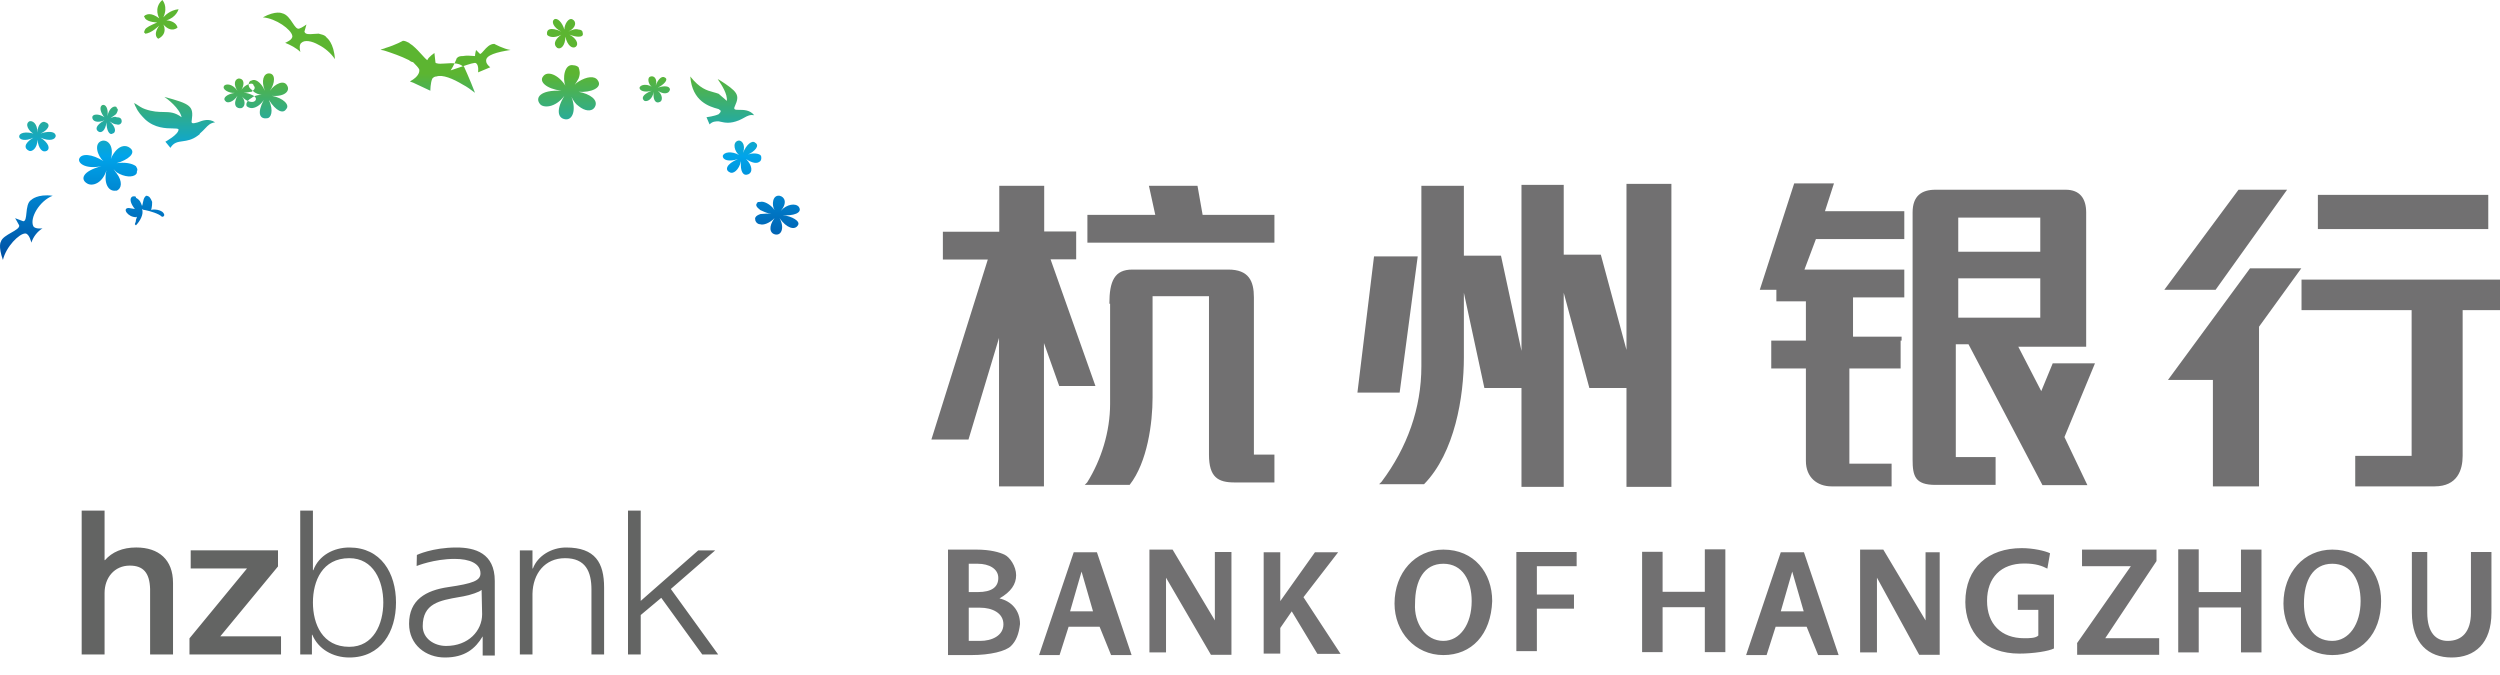 <svg width="100" height="27" viewBox="0 0 100 27" fill="none" xmlns="http://www.w3.org/2000/svg">
<path d="M71.025 25.07L70.664 26.203H69.844L71.231 22.091H72.158L73.545 26.203H72.725L72.266 25.07H71.025ZM72.148 24.454L71.689 22.863L71.231 24.454H72.148ZM96.269 22.081H97.09V24.503C97.09 25.324 97.451 25.636 97.91 25.636C98.477 25.636 98.838 25.275 98.838 24.503V22.081H99.658V24.503C99.658 25.734 98.994 26.3 98.066 26.3C97.139 26.3 96.475 25.734 96.475 24.503V22.081H96.269ZM93.291 25.636C93.955 25.636 94.424 24.972 94.424 24.044C94.424 23.224 94.062 22.55 93.291 22.55C92.519 22.55 92.158 23.214 92.158 24.142C92.158 24.913 92.471 25.636 93.291 25.636ZM91.338 24.142C91.338 22.912 92.158 21.984 93.291 21.984C94.522 21.984 95.244 22.912 95.244 24.044C95.244 25.382 94.424 26.203 93.291 26.203C92.158 26.203 91.338 25.275 91.338 24.142ZM87.129 21.974H87.949V23.683H89.639V21.984H90.459V26.095H89.639V24.298H87.949V26.095H87.129V21.974ZM83.076 25.734L85.234 22.648H83.281V21.984H86.26V22.443L84.209 25.529H86.367V26.193H83.086V25.734H83.076ZM82.158 23.781V25.939C81.953 26.046 81.338 26.144 80.772 26.144C80.107 26.144 79.541 25.939 79.18 25.578C78.818 25.216 78.613 24.65 78.613 24.083C78.613 22.697 79.541 21.925 80.869 21.925C81.328 21.925 81.797 22.033 82.002 22.13L81.894 22.745C81.689 22.638 81.436 22.54 80.967 22.54C80.039 22.54 79.482 23.107 79.482 24.035C79.482 24.962 80.049 25.529 80.967 25.529C81.172 25.529 81.426 25.529 81.533 25.421V24.396H80.713V23.781H82.158ZM66.504 23.673H68.193V21.974H69.014V26.085H68.193V24.288H66.504V26.085H65.684V22.072H66.504V23.673ZM60.654 22.081H63.066V22.648H61.475V23.781H62.959V24.347H61.475V26.046H60.654V26.203V22.081ZM57.734 25.636C58.398 25.636 58.867 24.972 58.867 24.044C58.867 23.224 58.506 22.55 57.734 22.55C56.963 22.55 56.602 23.214 56.602 24.142C56.553 24.913 57.012 25.636 57.734 25.636ZM55.781 24.142C55.781 22.912 56.602 21.984 57.734 21.984C58.965 21.984 59.688 22.912 59.688 24.044C59.639 25.382 58.867 26.203 57.734 26.203C56.602 26.203 55.781 25.275 55.781 24.142ZM50.547 26.203V22.091H51.211V24.044L52.598 22.091H53.525L52.139 23.888L53.623 26.154H52.695L51.67 24.454L51.211 25.119V26.144H50.547V26.203ZM42.744 25.07L42.383 26.203H41.562L42.949 22.091H43.877L45.264 26.203H44.443L43.984 25.07H42.744ZM43.721 24.454L43.262 22.863L42.803 24.454H43.721ZM38.75 25.636H39.209C39.668 25.636 40.137 25.431 40.137 24.972C40.137 24.513 39.678 24.308 39.209 24.308H38.75V24.259V25.636ZM38.75 22.55V23.683H39.111C39.678 23.683 39.932 23.478 39.932 23.117C39.932 22.755 39.57 22.55 39.111 22.55H38.75ZM40.439 25.841C40.234 26.046 39.619 26.203 38.848 26.203H37.92V21.984H39.053C39.619 21.984 39.98 22.091 40.185 22.189C40.391 22.287 40.645 22.648 40.645 23.009C40.645 23.37 40.439 23.673 39.98 23.937C40.439 24.044 40.801 24.396 40.801 24.962C40.752 25.372 40.645 25.636 40.439 25.841ZM48.594 22.081H49.258V26.193H48.438L46.641 23.107V26.095H45.977V21.984H46.904L48.594 24.816V22.081ZM77.588 22.081V26.193H76.768L75.078 23.107V26.095H74.404V21.984H75.332L77.022 24.816V22.091H76.914H77.588V22.081ZM55.986 15.704H54.297L54.961 10.255H56.709L55.986 15.704Z" fill="#717071"/>
<path d="M58.555 7.433V10.226H60.039L60.859 14.035V7.394H62.549V10.187H64.033L65.059 13.996V7.355H66.856V19.474H65.059V15.519H63.574L62.549 11.71V19.474H60.859V15.519H59.375L58.555 11.71V14.298C58.555 15.871 58.193 18.107 56.963 19.367H55.166L55.264 19.269C56.289 17.902 56.855 16.33 56.855 14.65V7.433H58.555ZM42.373 15.451L41.758 13.722V19.455H39.961V13.517L38.74 17.58H37.256L39.512 10.382H37.715V9.269H39.971V7.433H41.768V9.259H43.047V10.373H42.022L43.818 15.441H42.373V15.451ZM44.375 12.15C44.375 11.242 44.58 10.783 45.293 10.783H49.131C49.951 10.783 50.156 11.242 50.156 11.896V18.185H50.977V19.298H49.385C48.721 19.298 48.359 19.093 48.359 18.185V11.847H46.103V15.9C46.103 16.916 45.898 18.488 45.185 19.396H43.389L43.486 19.298C44.053 18.39 44.404 17.267 44.404 16.154V12.15H44.375ZM45.957 7.433H47.9L48.105 8.595H50.977V9.708H43.496V8.595H46.211L45.957 7.433ZM78.33 11.134V12.707H81.611V11.134H78.33ZM78.33 8.703V10.07H81.611V8.703H78.33ZM82.627 7.589C83.193 7.589 83.447 7.941 83.447 8.498V13.869H80.732L81.65 15.646L82.109 14.533H83.799L82.578 17.482L83.496 19.406H81.699L78.74 13.771H78.232V18.283H79.824V19.396H77.422C76.602 19.396 76.504 19.044 76.504 18.38V8.498C76.504 7.833 76.865 7.589 77.422 7.589H82.627ZM76.025 13.624V14.738H73.975V18.546H75.664V19.455H73.262C72.695 19.455 72.236 19.103 72.236 18.439V14.738H70.85V13.624H72.236V12.052H71.055V11.593H70.391L71.768 7.335H73.359L72.998 8.449H76.172V9.562H72.637L72.178 10.783H76.172V11.896H74.121V13.468H76.064V13.624H76.025ZM88.516 19.455V15.197H86.719L90 10.734H92.051L90.361 13.068V19.455H88.516ZM92.715 7.794H99.531V9.162H92.715V7.794ZM98.506 12.404V18.234C98.506 18.791 98.301 19.455 97.383 19.455H94.209V18.234H96.465V12.404H92.061V11.183H100V12.404H98.506ZM88.623 11.593H86.572L89.541 7.589H91.484L88.623 11.593Z" fill="#717071"/>
<path fill-rule="evenodd" clip-rule="evenodd" d="M4.183 26.178H3.267V20.424H4.183V22.404H4.201C4.479 22.085 4.9 21.899 5.447 21.899C6.349 21.899 6.921 22.383 6.921 23.316V26.178H6.004V23.559C5.985 22.907 5.728 22.624 5.191 22.624C4.578 22.624 4.183 23.106 4.183 23.72V26.178ZM9.881 22.738H7.628V22.013H11.12V22.657L8.811 25.454H11.241V26.178H7.579V25.534L9.881 22.738ZM15.332 24.1C15.332 24.962 14.939 25.873 13.972 25.873C12.895 25.873 12.517 24.962 12.517 24.1C12.517 23.237 12.895 22.327 13.972 22.327C14.939 22.327 15.332 23.237 15.332 24.1ZM12.477 26.178H12.009V20.424H12.517V22.809H12.533C12.75 22.212 13.354 21.9 13.972 21.9C15.237 21.9 15.84 22.922 15.84 24.1C15.84 25.277 15.237 26.3 13.972 26.3C13.304 26.3 12.725 25.954 12.492 25.389H12.477V26.178ZM17.844 25.838C18.735 25.838 19.285 25.234 19.285 24.568L19.264 23.603H19.248C19.208 23.667 18.81 23.806 18.53 23.854C18.476 23.864 18.423 23.873 18.37 23.882C17.576 24.021 16.909 24.138 16.909 25.05C16.909 25.54 17.368 25.838 17.844 25.838ZM16.665 22.64C16.665 22.64 17.358 22.356 18.187 22.356C18.784 22.356 19.219 22.537 19.219 22.936C19.219 23.226 18.913 23.34 17.936 23.483C17.027 23.615 16.363 23.996 16.363 24.952C16.363 25.791 17.031 26.3 17.796 26.3C18.592 26.3 19.014 25.948 19.307 25.454V26.221H19.792L19.791 23.237C19.791 22.123 18.995 21.9 18.261 21.9C17.294 21.9 16.675 22.198 16.675 22.198L16.665 22.64ZM20.794 26.178H21.299V23.751C21.317 22.938 21.799 22.327 22.603 22.327C23.424 22.327 23.658 22.865 23.658 23.582V26.178H24.164V23.502C24.164 22.512 23.811 21.9 22.643 21.9C22.056 21.9 21.502 22.238 21.317 22.738H21.299V22.017H20.794V26.178ZM25.629 26.178H25.12V20.424H25.629V24.036L27.928 22.017H28.606L26.833 23.559L28.726 26.178H28.09L26.45 23.913L25.629 24.601V26.178Z" fill="#636463"/>
<path fill-rule="evenodd" clip-rule="evenodd" d="M5.762 1.305C5.762 1.305 5.762 1.264 5.802 1.183C5.843 1.101 6.005 1.02 6.289 0.898C6.289 0.898 5.924 0.898 5.802 0.734C5.802 0.714 5.792 0.704 5.782 0.694C5.772 0.684 5.762 0.673 5.762 0.652L5.802 0.612C5.882 0.571 6.045 0.49 6.371 0.734C6.371 0.734 6.127 0.327 6.492 0C6.492 0 6.737 0.246 6.534 0.694L6.542 0.686C6.595 0.627 6.796 0.407 7.142 0.368C7.142 0.368 7.061 0.694 6.654 0.815C6.654 0.815 7.021 0.815 7.102 1.101C7.102 1.101 6.858 1.346 6.534 0.979C6.534 0.979 6.737 1.346 6.331 1.55C6.331 1.55 6.086 1.428 6.371 1.02C6.371 1.02 6.045 1.346 5.802 1.346C5.802 1.305 5.762 1.305 5.762 1.305ZM11.406 1.713C11.406 1.713 11.732 1.591 11.691 1.428C11.65 1.183 11.041 0.734 10.514 0.694C11.041 0.409 11.284 0.53 11.284 0.53C11.476 0.573 11.601 0.761 11.705 0.919C11.8 1.062 11.879 1.181 11.975 1.142C12.097 1.101 12.258 0.979 12.258 0.979L12.178 1.264C12.208 1.386 12.373 1.372 12.555 1.357C12.619 1.352 12.684 1.346 12.747 1.346C12.776 1.356 12.804 1.363 12.832 1.37C12.924 1.394 13.01 1.415 13.072 1.509C13.072 1.509 13.356 1.713 13.397 2.366C13.234 2.121 12.991 1.917 12.747 1.795C12.463 1.631 12.178 1.591 12.057 1.713C11.935 1.795 12.016 2.08 12.016 2.08C11.854 1.917 11.609 1.795 11.406 1.713ZM22.452 1.387C22.168 1.591 22.128 1.795 22.291 1.917C22.452 1.998 22.615 1.795 22.615 1.468C22.696 1.836 22.899 1.958 23.022 1.877C23.184 1.755 23.022 1.509 22.778 1.387C22.899 1.428 23.022 1.468 23.143 1.468C23.264 1.468 23.346 1.428 23.306 1.305C23.306 1.223 23.224 1.183 23.143 1.183C23.022 1.142 22.899 1.183 22.737 1.264C23.062 1.101 23.062 0.857 22.899 0.775C22.737 0.694 22.574 0.979 22.574 1.183C22.494 0.898 22.291 0.694 22.168 0.775C22.046 0.857 22.128 1.101 22.452 1.264C22.007 1.06 21.843 1.183 21.884 1.387C21.925 1.468 22.168 1.55 22.452 1.387ZM16.523 2.487C16.483 2.487 16.401 2.448 16.361 2.407C16.036 2.243 15.67 2.121 15.427 2.04C15.306 1.998 15.223 1.998 15.223 1.998C15.247 1.976 15.282 1.966 15.323 1.954C15.355 1.945 15.391 1.935 15.427 1.917C15.833 1.795 16.118 1.631 16.118 1.631C16.199 1.631 16.279 1.671 16.361 1.713C16.382 1.735 16.413 1.756 16.444 1.777C16.474 1.796 16.503 1.816 16.523 1.836C16.653 1.944 16.77 2.075 16.871 2.186L16.871 2.186L16.871 2.186C16.96 2.285 17.035 2.368 17.092 2.407C17.132 2.284 17.377 2.121 17.377 2.121L17.417 2.487C17.417 2.528 17.458 2.528 17.458 2.528C17.535 2.559 17.664 2.55 17.811 2.54C17.93 2.532 18.06 2.522 18.183 2.534C18.241 2.412 18.271 2.325 18.271 2.325C18.351 2.243 18.433 2.243 18.513 2.243C18.663 2.214 18.813 2.228 18.913 2.237C18.949 2.241 18.979 2.243 19 2.243C19 2.161 19.042 1.999 19.042 1.999L19.203 2.161C19.247 2.147 19.296 2.091 19.353 2.025C19.457 1.906 19.589 1.755 19.772 1.755C19.772 1.755 20.137 1.958 20.423 1.999C19.894 2.08 19.407 2.203 19.447 2.448C19.447 2.569 19.61 2.691 19.61 2.691L19.123 2.895C19.123 2.895 19.164 2.611 19.042 2.528C19 2.487 18.757 2.569 18.513 2.651H18.554C18.554 2.651 18.798 3.18 19 3.712C18.838 3.589 18.676 3.467 18.513 3.385C18.108 3.14 17.701 2.977 17.458 3.059C17.377 3.059 17.335 3.1 17.295 3.14C17.214 3.305 17.214 3.629 17.214 3.629L16.523 3.305L16.401 3.263C16.401 3.263 16.442 3.221 16.523 3.18C16.645 3.1 16.807 2.936 16.768 2.773C16.727 2.694 16.65 2.616 16.534 2.499L16.523 2.487ZM18.513 2.651C18.424 2.575 18.307 2.545 18.183 2.534C18.144 2.617 18.092 2.715 18.027 2.815L18.513 2.651ZM29.518 5.628C29.64 5.588 29.843 5.75 29.723 6.117C29.843 5.791 30.087 5.588 30.209 5.71C30.404 5.826 30.188 6.056 29.921 6.183C29.908 6.188 29.896 6.193 29.884 6.199C29.897 6.194 29.909 6.188 29.921 6.183C30.08 6.118 30.299 6.123 30.412 6.199C30.453 6.24 30.453 6.281 30.453 6.321C30.453 6.403 30.412 6.444 30.412 6.444C30.29 6.566 30.087 6.526 29.843 6.362C30.087 6.606 30.128 6.893 29.924 6.974C29.723 7.055 29.6 6.85 29.64 6.444C29.56 6.81 29.317 6.974 29.194 6.893C28.991 6.81 29.031 6.566 29.518 6.362C29.154 6.484 28.91 6.403 28.91 6.24C28.951 6.076 29.274 6.037 29.56 6.199C29.397 6.076 29.274 5.71 29.518 5.628ZM28.747 4.364C28.763 4.38 28.779 4.39 28.792 4.398C28.813 4.411 28.828 4.421 28.828 4.444C28.828 4.486 28.788 4.527 28.747 4.567C28.585 4.648 28.26 4.689 28.26 4.689L28.382 4.976C28.503 4.853 28.625 4.853 28.747 4.853C28.772 4.858 28.798 4.864 28.824 4.87C29.005 4.91 29.205 4.955 29.56 4.812C29.647 4.774 29.715 4.737 29.774 4.704C29.908 4.63 29.999 4.58 30.168 4.609C29.997 4.394 29.746 4.394 29.571 4.394C29.415 4.395 29.32 4.395 29.397 4.242C29.6 3.792 29.518 3.671 28.747 3.18H28.707L28.747 3.221L28.76 3.242C28.856 3.385 29.11 3.766 29.072 4.037C29.006 3.971 28.939 3.917 28.88 3.868L28.88 3.868C28.829 3.827 28.784 3.789 28.747 3.752C28.677 3.726 28.608 3.707 28.538 3.688C28.276 3.617 27.993 3.541 27.611 3.059C27.688 4.067 28.39 4.264 28.702 4.351L28.747 4.364ZM22.574 3.834C22.249 4.364 22.291 4.73 22.615 4.772C22.899 4.812 23.062 4.405 22.858 3.875C22.941 4.037 23.022 4.16 23.143 4.242C23.387 4.445 23.671 4.487 23.793 4.282C23.956 3.997 23.59 3.752 23.143 3.671C23.63 3.712 24.116 3.507 23.915 3.221C23.793 3.018 23.468 3.06 23.143 3.263C23.087 3.292 23.032 3.339 22.99 3.392C23.053 3.296 23.11 3.205 23.143 3.14C23.224 2.936 23.184 2.815 23.143 2.691C23.102 2.651 23.022 2.611 22.941 2.611C22.574 2.528 22.494 3.14 22.615 3.425C22.331 2.977 21.884 2.815 21.722 3.06C21.559 3.263 21.843 3.549 22.452 3.629C21.599 3.589 21.396 3.916 21.599 4.16C21.722 4.324 22.209 4.324 22.574 3.834ZM25.783 4.037C25.66 3.955 25.66 3.792 26.066 3.629C25.783 3.712 25.58 3.629 25.58 3.507C25.62 3.385 25.863 3.345 26.066 3.467C25.945 3.385 25.863 3.1 26.026 3.06C26.148 3.018 26.31 3.14 26.229 3.425C26.31 3.18 26.473 3.018 26.594 3.1C26.758 3.18 26.554 3.385 26.31 3.507C26.554 3.425 26.798 3.425 26.798 3.589C26.758 3.752 26.554 3.792 26.31 3.629C26.514 3.792 26.514 4.037 26.392 4.078C26.229 4.16 26.107 3.997 26.148 3.671C26.107 3.955 25.905 4.078 25.783 4.037ZM1.255 7.993C1.102 8.081 1.078 8.32 1.057 8.523C1.039 8.7 1.024 8.85 0.93 8.85L0.604 8.727C0.604 8.727 0.726 8.931 0.767 9.014C0.787 9.114 0.629 9.204 0.454 9.304C0.274 9.407 0.077 9.52 0.036 9.665C0.036 9.665 -0.085 9.828 0.117 10.399C0.239 9.87 0.767 9.339 1.011 9.339C1.173 9.339 1.255 9.706 1.255 9.706C1.335 9.461 1.498 9.258 1.701 9.134C1.701 9.134 1.417 9.175 1.335 9.054C1.173 8.727 1.579 8.034 2.107 7.83C1.498 7.749 1.255 7.993 1.255 7.993ZM6.911 5.137C6.641 5.134 6.185 5.128 5.802 4.772L5.791 4.76C5.671 4.638 5.516 4.48 5.437 4.282C5.416 4.262 5.406 4.231 5.395 4.2C5.385 4.17 5.375 4.139 5.355 4.119L5.437 4.16C5.558 4.242 5.681 4.324 5.802 4.364C6.111 4.473 6.338 4.477 6.539 4.48C6.788 4.484 6.995 4.487 7.265 4.69C7.183 4.324 6.695 3.955 6.574 3.875C7.63 4.16 7.751 4.242 7.67 4.812C7.633 4.964 7.735 4.939 7.881 4.902L7.914 4.893C8.117 4.812 8.36 4.73 8.603 4.893C8.411 4.921 8.331 5.005 8.21 5.133C8.152 5.194 8.086 5.264 7.994 5.342C7.994 5.368 7.979 5.377 7.958 5.391C7.945 5.399 7.929 5.409 7.914 5.424C7.684 5.598 7.481 5.625 7.305 5.65C7.108 5.677 6.946 5.699 6.817 5.914L6.615 5.668C6.615 5.668 7.142 5.383 7.142 5.18C7.129 5.14 7.042 5.139 6.911 5.137ZM31.305 8.605C31.711 8.645 32.118 8.522 31.955 8.278C31.834 8.117 31.474 8.156 31.23 8.435C31.507 8.112 31.385 7.87 31.183 7.83C30.899 7.789 30.859 8.197 30.981 8.402C30.818 8.157 30.533 8.034 30.412 8.076C30.33 8.076 30.29 8.076 30.29 8.116C30.209 8.197 30.25 8.278 30.412 8.402C30.493 8.442 30.656 8.522 30.859 8.563C30.711 8.533 30.585 8.547 30.496 8.556C30.462 8.56 30.434 8.563 30.412 8.563C30.261 8.614 30.204 8.68 30.201 8.753C30.202 8.755 30.203 8.757 30.205 8.759C30.207 8.762 30.208 8.764 30.209 8.768C30.211 8.778 30.21 8.787 30.209 8.797L30.209 8.805C30.217 8.833 30.231 8.861 30.25 8.89C30.29 8.931 30.33 8.971 30.412 8.971C30.533 9.014 30.778 8.931 30.981 8.727C30.737 9.054 30.778 9.339 31.021 9.38C31.265 9.421 31.386 9.095 31.183 8.727C31.468 9.134 31.792 9.217 31.915 9.014C32.036 8.849 31.671 8.645 31.305 8.605ZM3.935 5.261C3.813 5.18 3.813 5.017 4.178 4.812C3.894 4.934 3.691 4.853 3.691 4.69C3.691 4.567 3.935 4.528 4.178 4.69C4.057 4.567 3.935 4.282 4.097 4.201C4.219 4.16 4.341 4.324 4.301 4.648C4.341 4.364 4.544 4.201 4.666 4.282V4.324C4.745 4.363 4.708 4.441 4.669 4.522L4.666 4.528C4.642 4.574 4.592 4.607 4.537 4.643C4.498 4.668 4.456 4.695 4.422 4.73L4.424 4.729C4.503 4.689 4.584 4.649 4.666 4.69C4.787 4.69 4.868 4.73 4.868 4.853C4.868 4.934 4.787 5.017 4.666 4.976C4.584 4.976 4.503 4.934 4.381 4.853C4.625 5.056 4.666 5.301 4.503 5.342C4.381 5.424 4.259 5.22 4.259 4.893C4.219 5.22 4.057 5.342 3.935 5.261ZM1.62 5.342C1.904 5.22 2.067 4.976 1.822 4.893C1.701 4.812 1.498 4.976 1.498 5.301C1.498 4.934 1.295 4.812 1.173 4.853C0.97 4.976 1.173 5.261 1.335 5.342C1.051 5.261 0.767 5.301 0.767 5.465C0.767 5.588 1.012 5.668 1.335 5.506C0.93 5.75 0.97 5.954 1.173 6.037C1.295 6.076 1.498 5.913 1.498 5.588C1.539 5.954 1.701 6.117 1.864 6.037C2.026 5.954 1.945 5.71 1.62 5.506C1.985 5.668 2.229 5.588 2.229 5.424C2.189 5.22 1.864 5.261 1.62 5.342ZM5.802 8.402C5.721 8.402 5.681 8.36 5.681 8.36C5.762 8.563 5.599 8.849 5.437 9.014L5.395 8.971C5.395 8.954 5.402 8.938 5.411 8.918C5.422 8.89 5.437 8.856 5.437 8.808C5.437 8.792 5.444 8.775 5.452 8.755C5.464 8.727 5.478 8.693 5.478 8.645C5.478 8.687 5.437 8.687 5.437 8.687C5.112 8.687 4.868 8.32 5.153 8.32L5.395 8.36C5.072 7.953 5.274 7.789 5.437 7.871V7.912C5.597 7.992 5.639 8.113 5.68 8.234L5.681 8.238C5.697 8.207 5.706 8.159 5.716 8.106C5.733 8.02 5.752 7.922 5.802 7.871L5.843 7.83C5.98 7.83 6.03 7.947 6.067 8.032C6.074 8.048 6.08 8.063 6.086 8.076C6.086 8.157 6.086 8.238 6.046 8.402C6.086 8.36 6.534 8.36 6.573 8.605C6.539 8.674 6.518 8.676 6.472 8.666C6.364 8.549 5.994 8.44 5.802 8.402ZM4.057 6.647C3.284 6.85 3.204 7.178 3.488 7.34C3.691 7.464 4.097 7.34 4.259 6.81C4.137 7.34 4.34 7.666 4.625 7.626H4.666C4.868 7.546 4.91 7.259 4.666 6.933C4.645 6.912 4.624 6.88 4.603 6.849C4.583 6.819 4.563 6.789 4.544 6.769C4.565 6.791 4.587 6.813 4.609 6.835L4.609 6.835L4.609 6.835C4.628 6.854 4.647 6.873 4.666 6.893C4.991 7.096 5.315 7.096 5.437 6.974C5.478 6.933 5.478 6.893 5.478 6.85C5.512 6.783 5.49 6.744 5.458 6.686C5.451 6.674 5.444 6.661 5.437 6.647C5.274 6.526 4.991 6.484 4.666 6.526C5.112 6.403 5.478 6.117 5.193 5.913C5.031 5.791 4.828 5.831 4.666 5.994C4.59 6.07 4.482 6.215 4.433 6.364C4.572 5.859 4.335 5.589 4.097 5.628C3.731 5.71 3.894 6.24 4.137 6.444C3.691 6.158 3.244 6.117 3.164 6.361C3.123 6.566 3.488 6.769 4.057 6.647ZM4.422 6.403C4.426 6.39 4.43 6.377 4.433 6.364C4.429 6.377 4.426 6.39 4.422 6.403ZM10.147 3.425C10.217 3.496 10.194 3.565 10.111 3.635C10.206 3.73 10.367 3.792 10.472 3.792C10.363 3.792 10.257 3.813 10.172 3.85C10.227 3.892 10.255 3.944 10.229 3.997C10.189 4.078 10.106 4.078 10.066 4.078C10.02 4.078 9.966 4.062 9.912 4.038C9.948 3.993 9.998 3.95 10.066 3.916C10.093 3.889 10.131 3.868 10.172 3.85C10.143 3.827 10.109 3.807 10.066 3.792C9.985 3.752 9.863 3.712 9.742 3.712C9.809 3.712 9.876 3.699 9.936 3.688C9.985 3.679 10.03 3.671 10.066 3.671C10.08 3.662 10.09 3.653 10.101 3.644C10.104 3.641 10.107 3.638 10.111 3.635C10.106 3.631 10.101 3.626 10.097 3.622C10.085 3.611 10.074 3.601 10.066 3.589C9.979 3.531 9.936 3.451 9.947 3.366C9.829 3.406 9.722 3.498 9.66 3.589C9.781 3.385 9.781 3.14 9.54 3.14C9.377 3.18 9.335 3.385 9.497 3.629C9.296 3.345 9.051 3.345 8.97 3.425C8.854 3.58 9.176 3.734 9.382 3.716C9.078 3.764 8.894 3.921 9.01 4.037C9.092 4.16 9.335 4.078 9.497 3.834C9.296 4.202 9.457 4.364 9.66 4.324C9.776 4.284 9.856 4.095 9.684 3.865C9.754 3.948 9.834 4.004 9.912 4.038C9.861 4.101 9.84 4.171 9.863 4.242C9.904 4.282 9.985 4.324 10.066 4.324C10.189 4.324 10.392 4.242 10.552 3.997C10.269 4.528 10.392 4.772 10.676 4.73C10.838 4.73 10.959 4.445 10.756 3.997C11.041 4.445 11.326 4.567 11.447 4.364C11.609 4.202 11.326 3.916 10.878 3.834C11.405 3.875 11.609 3.629 11.488 3.425C11.365 3.18 11.001 3.345 10.797 3.629C11.001 3.345 11.041 2.936 10.756 2.936C10.552 2.936 10.432 3.221 10.595 3.629C10.432 3.263 10.189 3.14 10.066 3.221C10.025 3.221 9.985 3.263 9.985 3.263C9.962 3.297 9.951 3.332 9.947 3.366C9.986 3.352 10.026 3.345 10.066 3.345C10.106 3.345 10.147 3.385 10.147 3.425ZM9.382 3.716C9.394 3.715 9.405 3.714 9.416 3.712C9.405 3.713 9.393 3.715 9.382 3.716ZM9.684 3.865C9.677 3.854 9.669 3.844 9.66 3.834C9.668 3.845 9.676 3.855 9.684 3.865Z" fill="url(#paint0_linear_193_191)"/>
<mask id="mask0_193_191" style="mask-type:alpha" maskUnits="userSpaceOnUse" x="0" y="0" width="32" height="11">
<path fill-rule="evenodd" clip-rule="evenodd" d="M5.762 1.305C5.762 1.305 5.762 1.264 5.802 1.183C5.843 1.101 6.005 1.02 6.289 0.898C6.289 0.898 5.924 0.898 5.802 0.734C5.802 0.714 5.792 0.704 5.782 0.694C5.772 0.684 5.762 0.673 5.762 0.652L5.802 0.612C5.882 0.571 6.045 0.49 6.371 0.734C6.371 0.734 6.127 0.327 6.492 0C6.492 0 6.737 0.246 6.534 0.694L6.542 0.686C6.595 0.627 6.796 0.407 7.142 0.368C7.142 0.368 7.061 0.694 6.654 0.815C6.654 0.815 7.021 0.815 7.102 1.101C7.102 1.101 6.858 1.346 6.534 0.979C6.534 0.979 6.737 1.346 6.331 1.55C6.331 1.55 6.086 1.428 6.371 1.02C6.371 1.02 6.045 1.346 5.802 1.346C5.802 1.305 5.762 1.305 5.762 1.305ZM11.406 1.713C11.406 1.713 11.732 1.591 11.691 1.428C11.65 1.183 11.041 0.734 10.514 0.694C11.041 0.409 11.284 0.53 11.284 0.53C11.476 0.573 11.601 0.761 11.705 0.919C11.8 1.062 11.879 1.181 11.975 1.142C12.097 1.101 12.258 0.979 12.258 0.979L12.178 1.264C12.208 1.386 12.373 1.372 12.555 1.357C12.619 1.352 12.684 1.346 12.747 1.346C12.776 1.356 12.804 1.363 12.832 1.37C12.924 1.394 13.01 1.415 13.072 1.509C13.072 1.509 13.356 1.713 13.397 2.366C13.234 2.121 12.991 1.917 12.747 1.795C12.463 1.631 12.178 1.591 12.057 1.713C11.935 1.795 12.016 2.08 12.016 2.08C11.854 1.917 11.609 1.795 11.406 1.713ZM22.452 1.387C22.168 1.591 22.128 1.795 22.291 1.917C22.452 1.998 22.615 1.795 22.615 1.468C22.696 1.836 22.899 1.958 23.022 1.877C23.184 1.755 23.022 1.509 22.778 1.387C22.899 1.428 23.022 1.468 23.143 1.468C23.264 1.468 23.346 1.428 23.306 1.305C23.306 1.223 23.224 1.183 23.143 1.183C23.022 1.142 22.899 1.183 22.737 1.264C23.062 1.101 23.062 0.857 22.899 0.775C22.737 0.694 22.574 0.979 22.574 1.183C22.494 0.898 22.291 0.694 22.168 0.775C22.046 0.857 22.128 1.101 22.452 1.264C22.007 1.06 21.843 1.183 21.884 1.387C21.925 1.468 22.168 1.55 22.452 1.387ZM16.523 2.487C16.483 2.487 16.401 2.448 16.361 2.407C16.036 2.243 15.67 2.121 15.427 2.04C15.306 1.998 15.223 1.998 15.223 1.998C15.247 1.976 15.282 1.966 15.323 1.954C15.355 1.945 15.391 1.935 15.427 1.917C15.833 1.795 16.118 1.631 16.118 1.631C16.199 1.631 16.279 1.671 16.361 1.713C16.382 1.735 16.413 1.756 16.444 1.777C16.474 1.796 16.503 1.816 16.523 1.836C16.653 1.944 16.77 2.075 16.871 2.186L16.871 2.186L16.871 2.186C16.96 2.285 17.035 2.368 17.092 2.407C17.132 2.284 17.377 2.121 17.377 2.121L17.417 2.487C17.417 2.528 17.458 2.528 17.458 2.528C17.535 2.559 17.664 2.55 17.811 2.54C17.93 2.532 18.06 2.522 18.183 2.534C18.241 2.412 18.271 2.325 18.271 2.325C18.351 2.243 18.433 2.243 18.513 2.243C18.663 2.214 18.813 2.228 18.913 2.237C18.949 2.241 18.979 2.243 19 2.243C19 2.161 19.042 1.999 19.042 1.999L19.203 2.161C19.247 2.147 19.296 2.091 19.353 2.025C19.457 1.906 19.589 1.755 19.772 1.755C19.772 1.755 20.137 1.958 20.423 1.999C19.894 2.08 19.407 2.203 19.447 2.448C19.447 2.569 19.61 2.691 19.61 2.691L19.123 2.895C19.123 2.895 19.164 2.611 19.042 2.528C19 2.487 18.757 2.569 18.513 2.651H18.554C18.554 2.651 18.798 3.18 19 3.712C18.838 3.589 18.676 3.467 18.513 3.385C18.108 3.14 17.701 2.977 17.458 3.059C17.377 3.059 17.335 3.1 17.295 3.14C17.214 3.305 17.214 3.629 17.214 3.629L16.523 3.305L16.401 3.263C16.401 3.263 16.442 3.221 16.523 3.18C16.645 3.1 16.807 2.936 16.768 2.773C16.727 2.694 16.65 2.616 16.534 2.499L16.523 2.487ZM18.513 2.651C18.424 2.575 18.307 2.545 18.183 2.534C18.144 2.617 18.092 2.715 18.027 2.815L18.513 2.651ZM29.518 5.628C29.64 5.588 29.843 5.75 29.723 6.117C29.843 5.791 30.087 5.588 30.209 5.71C30.404 5.826 30.188 6.056 29.921 6.183C29.908 6.188 29.896 6.193 29.884 6.199C29.897 6.194 29.909 6.188 29.921 6.183C30.08 6.118 30.299 6.123 30.412 6.199C30.453 6.24 30.453 6.281 30.453 6.321C30.453 6.403 30.412 6.444 30.412 6.444C30.29 6.566 30.087 6.526 29.843 6.362C30.087 6.606 30.128 6.893 29.924 6.974C29.723 7.055 29.6 6.85 29.64 6.444C29.56 6.81 29.317 6.974 29.194 6.893C28.991 6.81 29.031 6.566 29.518 6.362C29.154 6.484 28.91 6.403 28.91 6.24C28.951 6.076 29.274 6.037 29.56 6.199C29.397 6.076 29.274 5.71 29.518 5.628ZM28.747 4.364C28.763 4.38 28.779 4.39 28.792 4.398C28.813 4.411 28.828 4.421 28.828 4.444C28.828 4.486 28.788 4.527 28.747 4.567C28.585 4.648 28.26 4.689 28.26 4.689L28.382 4.976C28.503 4.853 28.625 4.853 28.747 4.853C28.772 4.858 28.798 4.864 28.824 4.87C29.005 4.91 29.205 4.955 29.56 4.812C29.647 4.774 29.715 4.737 29.774 4.704C29.908 4.63 29.999 4.58 30.168 4.609C29.997 4.394 29.746 4.394 29.571 4.394C29.415 4.395 29.32 4.395 29.397 4.242C29.6 3.792 29.518 3.671 28.747 3.18H28.707L28.747 3.221L28.76 3.242C28.856 3.385 29.11 3.766 29.072 4.037C29.006 3.971 28.939 3.917 28.88 3.868L28.88 3.868C28.829 3.827 28.784 3.789 28.747 3.752C28.677 3.726 28.608 3.707 28.538 3.688C28.276 3.617 27.993 3.541 27.611 3.059C27.688 4.067 28.39 4.264 28.702 4.351L28.747 4.364ZM22.574 3.834C22.249 4.364 22.291 4.73 22.615 4.772C22.899 4.812 23.062 4.405 22.858 3.875C22.941 4.037 23.022 4.16 23.143 4.242C23.387 4.445 23.671 4.487 23.793 4.282C23.956 3.997 23.59 3.752 23.143 3.671C23.63 3.712 24.116 3.507 23.915 3.221C23.793 3.018 23.468 3.06 23.143 3.263C23.087 3.292 23.032 3.339 22.99 3.392C23.053 3.296 23.11 3.205 23.143 3.14C23.224 2.936 23.184 2.815 23.143 2.691C23.102 2.651 23.022 2.611 22.941 2.611C22.574 2.528 22.494 3.14 22.615 3.425C22.331 2.977 21.884 2.815 21.722 3.06C21.559 3.263 21.843 3.549 22.452 3.629C21.599 3.589 21.396 3.916 21.599 4.16C21.722 4.324 22.209 4.324 22.574 3.834ZM25.783 4.037C25.66 3.955 25.66 3.792 26.066 3.629C25.783 3.712 25.58 3.629 25.58 3.507C25.62 3.385 25.863 3.345 26.066 3.467C25.945 3.385 25.863 3.1 26.026 3.06C26.148 3.018 26.31 3.14 26.229 3.425C26.31 3.18 26.473 3.018 26.594 3.1C26.758 3.18 26.554 3.385 26.31 3.507C26.554 3.425 26.798 3.425 26.798 3.589C26.758 3.752 26.554 3.792 26.31 3.629C26.514 3.792 26.514 4.037 26.392 4.078C26.229 4.16 26.107 3.997 26.148 3.671C26.107 3.955 25.905 4.078 25.783 4.037ZM1.255 7.993C1.102 8.081 1.078 8.32 1.057 8.523C1.039 8.7 1.024 8.85 0.93 8.85L0.604 8.727C0.604 8.727 0.726 8.931 0.767 9.014C0.787 9.114 0.629 9.204 0.454 9.304C0.274 9.407 0.077 9.52 0.036 9.665C0.036 9.665 -0.085 9.828 0.117 10.399C0.239 9.87 0.767 9.339 1.011 9.339C1.173 9.339 1.255 9.706 1.255 9.706C1.335 9.461 1.498 9.258 1.701 9.134C1.701 9.134 1.417 9.175 1.335 9.054C1.173 8.727 1.579 8.034 2.107 7.83C1.498 7.749 1.255 7.993 1.255 7.993ZM6.911 5.137C6.641 5.134 6.185 5.128 5.802 4.772L5.791 4.76C5.671 4.638 5.516 4.48 5.437 4.282C5.416 4.262 5.406 4.231 5.395 4.2C5.385 4.17 5.375 4.139 5.355 4.119L5.437 4.16C5.558 4.242 5.681 4.324 5.802 4.364C6.111 4.473 6.338 4.477 6.539 4.48C6.788 4.484 6.995 4.487 7.265 4.69C7.183 4.324 6.695 3.955 6.574 3.875C7.63 4.16 7.751 4.242 7.67 4.812C7.633 4.964 7.735 4.939 7.881 4.902L7.914 4.893C8.117 4.812 8.36 4.73 8.603 4.893C8.411 4.921 8.331 5.005 8.21 5.133C8.152 5.194 8.086 5.264 7.994 5.342C7.994 5.368 7.979 5.377 7.958 5.391C7.945 5.399 7.929 5.409 7.914 5.424C7.684 5.598 7.481 5.625 7.305 5.65C7.108 5.677 6.946 5.699 6.817 5.914L6.615 5.668C6.615 5.668 7.142 5.383 7.142 5.18C7.129 5.14 7.042 5.139 6.911 5.137ZM31.305 8.605C31.711 8.645 32.118 8.522 31.955 8.278C31.834 8.117 31.474 8.156 31.23 8.435C31.507 8.112 31.385 7.87 31.183 7.83C30.899 7.789 30.859 8.197 30.981 8.402C30.818 8.157 30.533 8.034 30.412 8.076C30.33 8.076 30.29 8.076 30.29 8.116C30.209 8.197 30.25 8.278 30.412 8.402C30.493 8.442 30.656 8.522 30.859 8.563C30.711 8.533 30.585 8.547 30.496 8.556C30.462 8.56 30.434 8.563 30.412 8.563C30.261 8.614 30.204 8.68 30.201 8.753C30.202 8.755 30.203 8.757 30.205 8.759C30.207 8.762 30.208 8.764 30.209 8.768C30.211 8.778 30.21 8.787 30.209 8.797L30.209 8.805C30.217 8.833 30.231 8.861 30.25 8.89C30.29 8.931 30.33 8.971 30.412 8.971C30.533 9.014 30.778 8.931 30.981 8.727C30.737 9.054 30.778 9.339 31.021 9.38C31.265 9.421 31.386 9.095 31.183 8.727C31.468 9.134 31.792 9.217 31.915 9.014C32.036 8.849 31.671 8.645 31.305 8.605ZM3.935 5.261C3.813 5.18 3.813 5.017 4.178 4.812C3.894 4.934 3.691 4.853 3.691 4.69C3.691 4.567 3.935 4.528 4.178 4.69C4.057 4.567 3.935 4.282 4.097 4.201C4.219 4.16 4.341 4.324 4.301 4.648C4.341 4.364 4.544 4.201 4.666 4.282V4.324C4.745 4.363 4.708 4.441 4.669 4.522L4.666 4.528C4.642 4.574 4.592 4.607 4.537 4.643C4.498 4.668 4.456 4.695 4.422 4.73L4.424 4.729C4.503 4.689 4.584 4.649 4.666 4.69C4.787 4.69 4.868 4.73 4.868 4.853C4.868 4.934 4.787 5.017 4.666 4.976C4.584 4.976 4.503 4.934 4.381 4.853C4.625 5.056 4.666 5.301 4.503 5.342C4.381 5.424 4.259 5.22 4.259 4.893C4.219 5.22 4.057 5.342 3.935 5.261ZM1.62 5.342C1.904 5.22 2.067 4.976 1.822 4.893C1.701 4.812 1.498 4.976 1.498 5.301C1.498 4.934 1.295 4.812 1.173 4.853C0.97 4.976 1.173 5.261 1.335 5.342C1.051 5.261 0.767 5.301 0.767 5.465C0.767 5.588 1.012 5.668 1.335 5.506C0.93 5.75 0.97 5.954 1.173 6.037C1.295 6.076 1.498 5.913 1.498 5.588C1.539 5.954 1.701 6.117 1.864 6.037C2.026 5.954 1.945 5.71 1.62 5.506C1.985 5.668 2.229 5.588 2.229 5.424C2.189 5.22 1.864 5.261 1.62 5.342ZM5.802 8.402C5.721 8.402 5.681 8.36 5.681 8.36C5.762 8.563 5.599 8.849 5.437 9.014L5.395 8.971C5.395 8.954 5.402 8.938 5.411 8.918C5.422 8.89 5.437 8.856 5.437 8.808C5.437 8.792 5.444 8.775 5.452 8.755C5.464 8.727 5.478 8.693 5.478 8.645C5.478 8.687 5.437 8.687 5.437 8.687C5.112 8.687 4.868 8.32 5.153 8.32L5.395 8.36C5.072 7.953 5.274 7.789 5.437 7.871V7.912C5.597 7.992 5.639 8.113 5.68 8.234L5.681 8.238C5.697 8.207 5.706 8.159 5.716 8.106C5.733 8.02 5.752 7.922 5.802 7.871L5.843 7.83C5.98 7.83 6.03 7.947 6.067 8.032C6.074 8.048 6.08 8.063 6.086 8.076C6.086 8.157 6.086 8.238 6.046 8.402C6.086 8.36 6.534 8.36 6.573 8.605C6.539 8.674 6.518 8.676 6.472 8.666C6.364 8.549 5.994 8.44 5.802 8.402ZM4.057 6.647C3.284 6.85 3.204 7.178 3.488 7.34C3.691 7.464 4.097 7.34 4.259 6.81C4.137 7.34 4.34 7.666 4.625 7.626H4.666C4.868 7.546 4.91 7.259 4.666 6.933C4.645 6.912 4.624 6.88 4.603 6.849C4.583 6.819 4.563 6.789 4.544 6.769C4.565 6.791 4.587 6.813 4.609 6.835L4.609 6.835L4.609 6.835C4.628 6.854 4.647 6.873 4.666 6.893C4.991 7.096 5.315 7.096 5.437 6.974C5.478 6.933 5.478 6.893 5.478 6.85C5.512 6.783 5.49 6.744 5.458 6.686C5.451 6.674 5.444 6.661 5.437 6.647C5.274 6.526 4.991 6.484 4.666 6.526C5.112 6.403 5.478 6.117 5.193 5.913C5.031 5.791 4.828 5.831 4.666 5.994C4.59 6.07 4.482 6.215 4.433 6.364C4.572 5.859 4.335 5.589 4.097 5.628C3.731 5.71 3.894 6.24 4.137 6.444C3.691 6.158 3.244 6.117 3.164 6.361C3.123 6.566 3.488 6.769 4.057 6.647ZM4.422 6.403C4.426 6.39 4.43 6.377 4.433 6.364C4.429 6.377 4.426 6.39 4.422 6.403ZM10.147 3.425C10.217 3.496 10.194 3.565 10.111 3.635C10.206 3.73 10.367 3.792 10.472 3.792C10.363 3.792 10.257 3.813 10.172 3.85C10.227 3.892 10.255 3.944 10.229 3.997C10.189 4.078 10.106 4.078 10.066 4.078C10.02 4.078 9.966 4.062 9.912 4.038C9.948 3.993 9.998 3.95 10.066 3.916C10.093 3.889 10.131 3.868 10.172 3.85C10.143 3.827 10.109 3.807 10.066 3.792C9.985 3.752 9.863 3.712 9.742 3.712C9.809 3.712 9.876 3.699 9.936 3.688C9.985 3.679 10.03 3.671 10.066 3.671C10.08 3.662 10.09 3.653 10.101 3.644C10.104 3.641 10.107 3.638 10.111 3.635C10.106 3.631 10.101 3.626 10.097 3.622C10.085 3.611 10.074 3.601 10.066 3.589C9.979 3.531 9.936 3.451 9.947 3.366C9.829 3.406 9.722 3.498 9.66 3.589C9.781 3.385 9.781 3.14 9.54 3.14C9.377 3.18 9.335 3.385 9.497 3.629C9.296 3.345 9.051 3.345 8.97 3.425C8.854 3.58 9.176 3.734 9.382 3.716C9.078 3.764 8.894 3.921 9.01 4.037C9.092 4.16 9.335 4.078 9.497 3.834C9.296 4.202 9.457 4.364 9.66 4.324C9.776 4.284 9.856 4.095 9.684 3.865C9.754 3.948 9.834 4.004 9.912 4.038C9.861 4.101 9.84 4.171 9.863 4.242C9.904 4.282 9.985 4.324 10.066 4.324C10.189 4.324 10.392 4.242 10.552 3.997C10.269 4.528 10.392 4.772 10.676 4.73C10.838 4.73 10.959 4.445 10.756 3.997C11.041 4.445 11.326 4.567 11.447 4.364C11.609 4.202 11.326 3.916 10.878 3.834C11.405 3.875 11.609 3.629 11.488 3.425C11.365 3.18 11.001 3.345 10.797 3.629C11.001 3.345 11.041 2.936 10.756 2.936C10.552 2.936 10.432 3.221 10.595 3.629C10.432 3.263 10.189 3.14 10.066 3.221C10.025 3.221 9.985 3.263 9.985 3.263C9.962 3.297 9.951 3.332 9.947 3.366C9.986 3.352 10.026 3.345 10.066 3.345C10.106 3.345 10.147 3.385 10.147 3.425ZM9.382 3.716C9.394 3.715 9.405 3.714 9.416 3.712C9.405 3.713 9.393 3.715 9.382 3.716ZM9.684 3.865C9.677 3.854 9.669 3.844 9.66 3.834C9.668 3.845 9.676 3.855 9.684 3.865Z" fill="white"/>
</mask>
<g mask="url(#mask0_193_191)">
</g>
<defs>
<linearGradient id="paint0_linear_193_191" x1="0" y1="0" x2="0" y2="10.399" gradientUnits="userSpaceOnUse">
<stop stop-color="#5CB531"/>
<stop offset="0.284" stop-color="#5CB531"/>
<stop offset="0.6" stop-color="#00A4EA"/>
<stop offset="1" stop-color="#004EA2"/>
</linearGradient>
</defs>
</svg>
